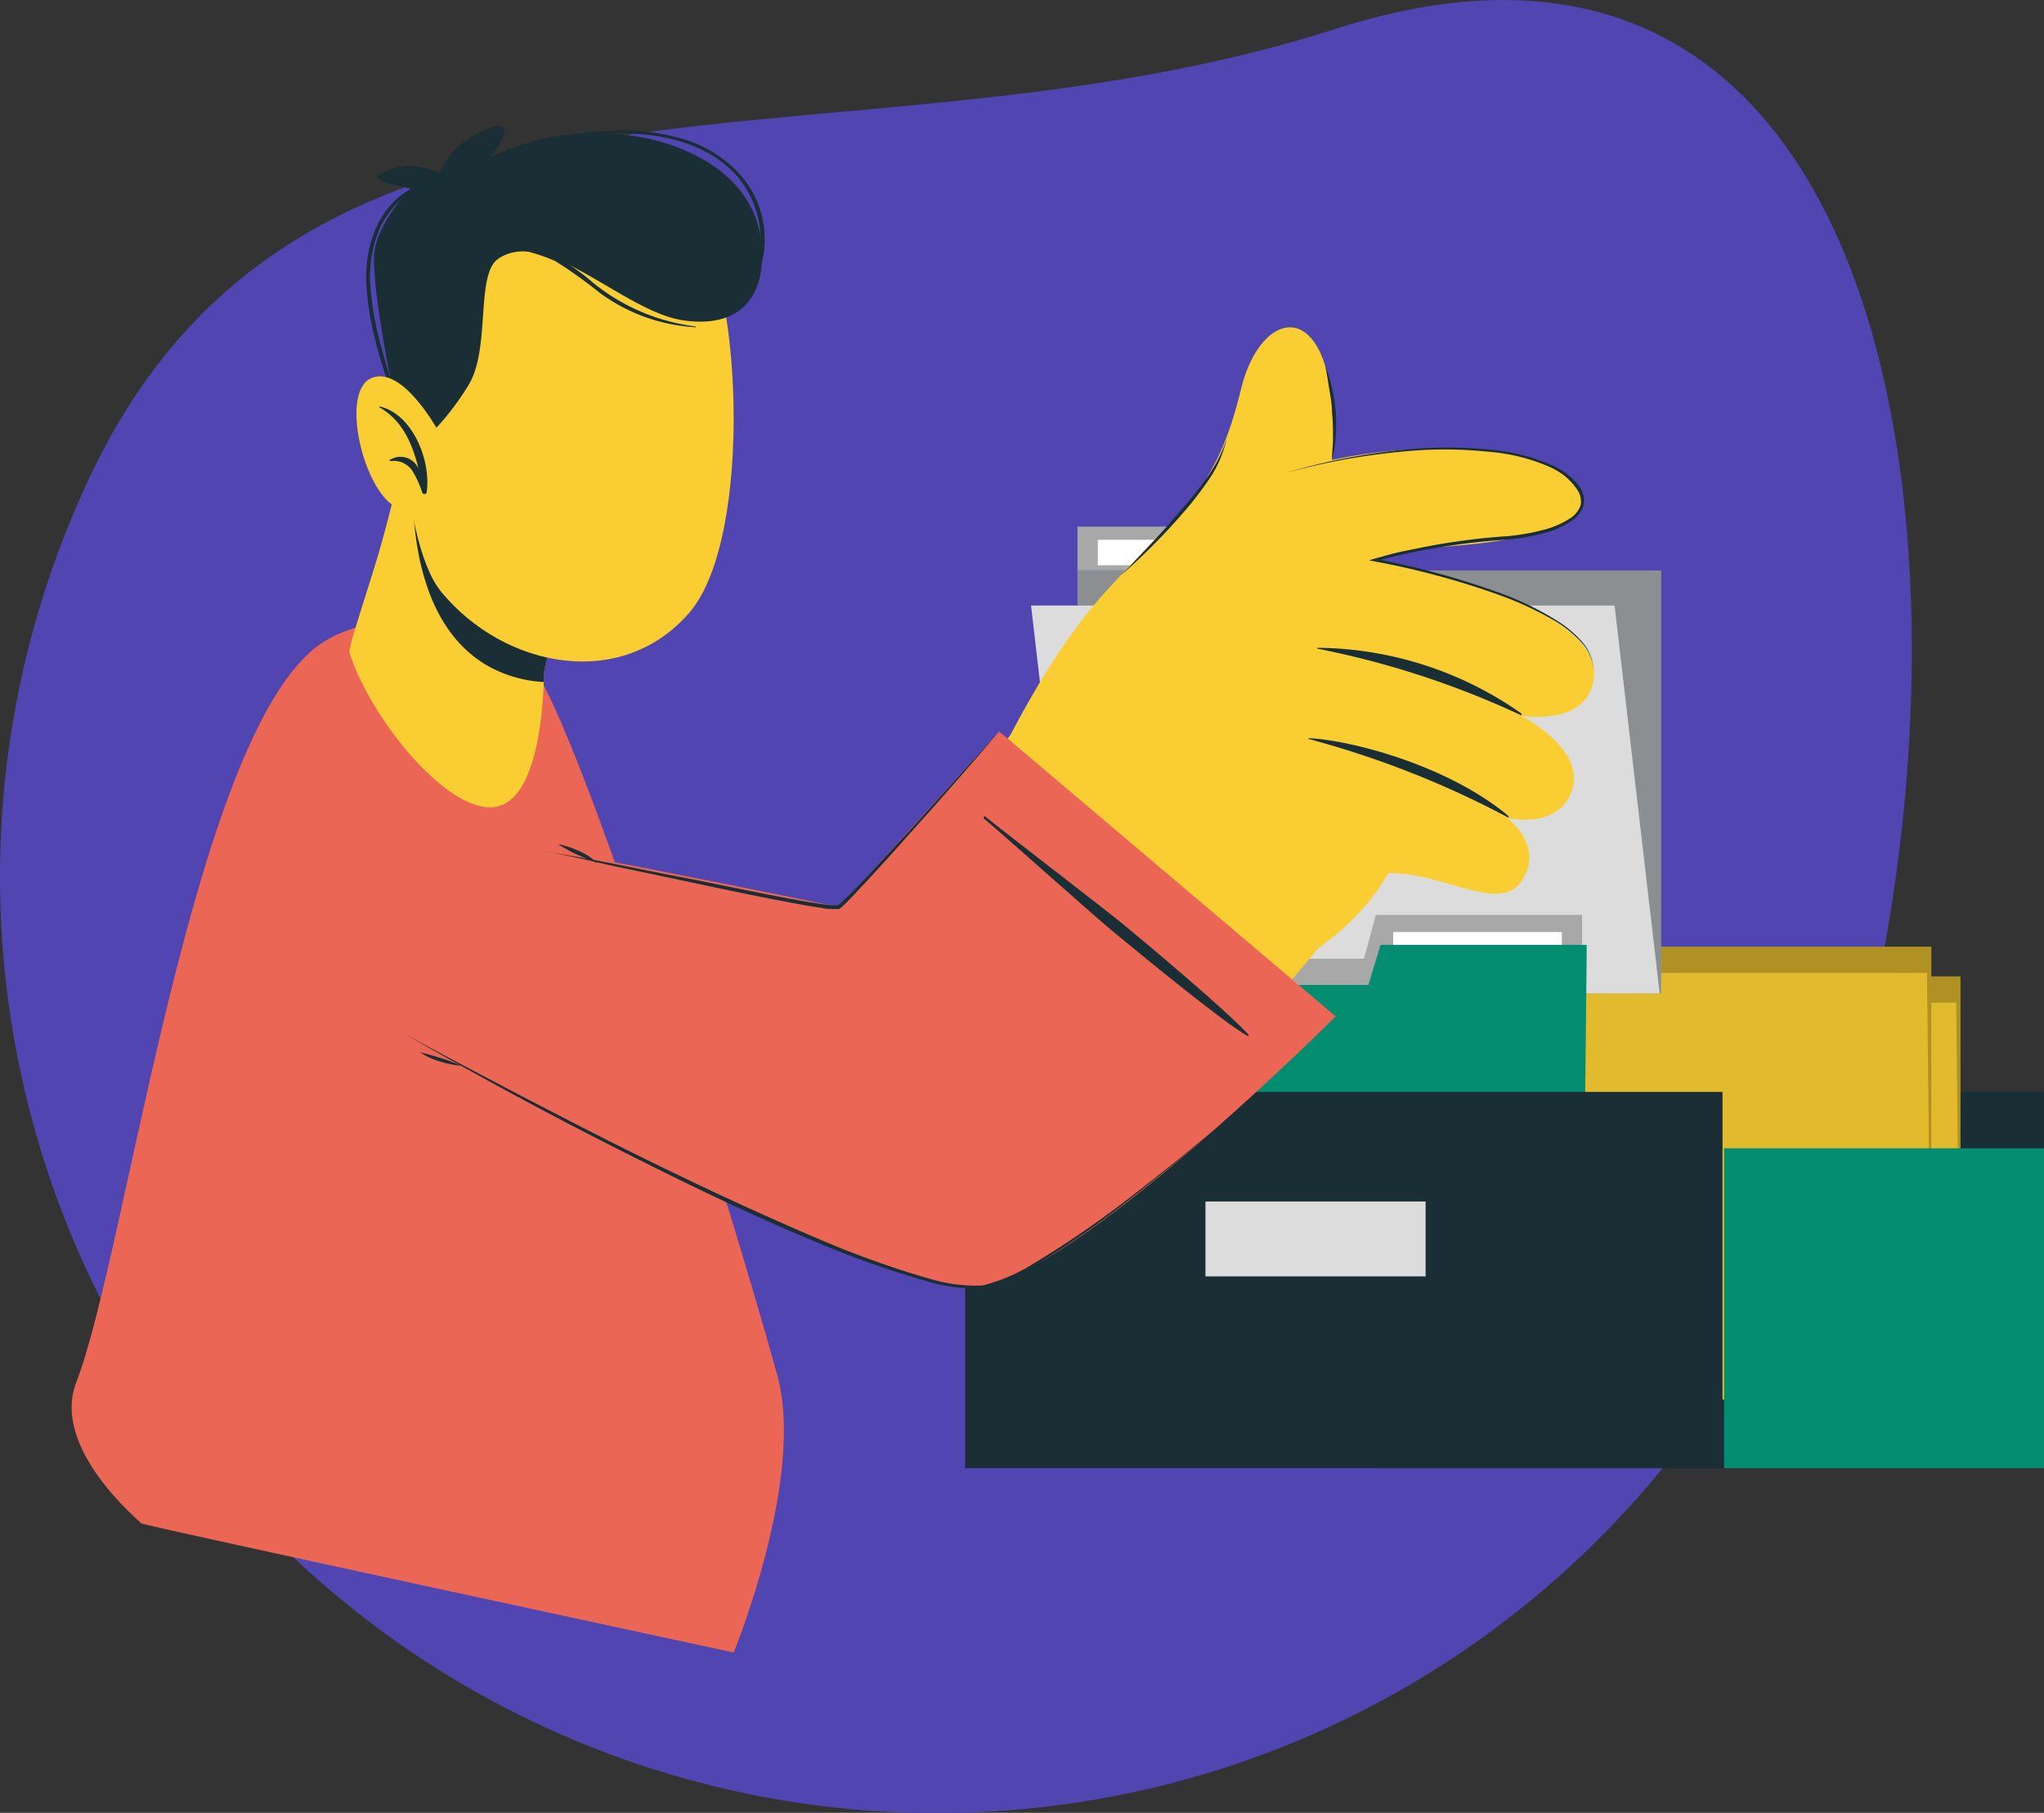 <svg xmlns="http://www.w3.org/2000/svg" viewBox="0 0 165.93 147.2"><rect x="0" y="0" width="165.93" height="147.2" fill="#333333" stroke="none"/><defs><style>.cls-1{fill:#5045b1;}.cls-2{fill:#1a2e35;}.cls-3{fill:#face33;}.cls-4{opacity:0.3;}.cls-5{fill:#fff;}.cls-6{opacity:0.1;}.cls-7{fill:#a9a8a8;}.cls-8{opacity:0.2;}.cls-9{fill:#dcdcdc;}.cls-10{fill:#038d71;}.cls-11{fill:#eb6654;}</style></defs><g id="Capa_2" data-name="Capa 2"><g id="Arte"><path class="cls-1" d="M43.71,140A76,76,0,0,1,7.24,38.83C25.09.83,68.4,15.2,108.37,2.36c53.18-17.09,54.33,63.13,36.48,101.13A76,76,0,0,1,43.71,140Z"/><rect class="cls-2" x="111.74" y="88.66" width="54.19" height="30.55"/><rect class="cls-3" x="111.77" y="79.29" width="47.38" height="34.34"/><polygon class="cls-3" points="128.51 75.74 111.77 75.74 111.77 79.3 129.47 79.3 128.51 75.74"/><g class="cls-4"><rect x="111.77" y="79.29" width="47.38" height="34.34"/><polygon points="128.51 75.74 111.77 75.74 111.77 79.3 129.47 79.3 128.51 75.74"/></g><rect class="cls-5" x="113.41" y="77.13" width="13.69" height="2.07"/><polygon class="cls-3" points="159.15 113.64 111.77 113.64 111.42 81.42 158.8 81.42 159.15 113.64"/><polygon class="cls-3" points="128.13 78.16 111.39 78.16 111.42 81.42 129.13 81.42 128.13 78.16"/><g class="cls-6"><polygon points="159.15 113.64 111.77 113.64 111.42 81.42 158.8 81.42 159.15 113.64"/><polygon points="128.13 78.16 111.39 78.16 111.42 81.42 129.13 81.42 128.13 78.16"/></g><rect class="cls-3" x="109.4" y="76.87" width="47.38" height="34.34"/><polygon class="cls-3" points="126.14 73.31 109.4 73.31 109.4 76.87 127.1 76.87 126.14 73.31"/><g class="cls-4"><rect x="109.4" y="76.87" width="47.38" height="34.34"/><polygon points="126.14 73.31 109.4 73.31 109.4 76.87 127.1 76.87 126.14 73.31"/></g><rect class="cls-5" x="111.04" y="74.7" width="13.69" height="2.07"/><polygon class="cls-3" points="156.78 111.22 109.4 111.22 109.05 79 156.43 79 156.78 111.22"/><polygon class="cls-3" points="125.76 75.74 109.02 75.74 109.05 79 126.75 79 125.76 75.74"/><g class="cls-6"><polygon points="156.78 111.22 109.4 111.22 109.05 79 156.43 79 156.78 111.22"/><polygon points="125.76 75.74 109.02 75.74 109.05 79 126.75 79 125.76 75.74"/></g><rect class="cls-7" x="87.47" y="46.32" width="47.38" height="34.34"/><polygon class="cls-7" points="104.22 42.76 87.47 42.76 87.47 46.32 105.18 46.32 104.22 42.76"/><g class="cls-8"><rect class="cls-2" x="87.47" y="46.32" width="47.38" height="34.34"/></g><rect class="cls-5" x="89.12" y="43.83" width="13.69" height="2.07"/><polygon class="cls-9" points="134.73 80.66 87.35 80.66 83.7 49.17 131.07 49.17 134.73 80.66"/><rect class="cls-7" x="81.05" y="77.85" width="47.38" height="34.34"/><polygon class="cls-7" points="111.69 74.29 128.43 74.29 128.43 77.85 110.73 77.85 111.69 74.29"/><g class="cls-8"><rect class="cls-7" x="81.05" y="77.85" width="47.38" height="34.34"/><polygon class="cls-7" points="111.69 74.29 128.43 74.29 128.43 77.85 110.73 77.85 111.69 74.29"/></g><rect class="cls-5" x="113.1" y="75.68" width="13.69" height="2.07" transform="translate(239.89 153.43) rotate(180)"/><polygon class="cls-10" points="81.06 112.19 128.43 112.19 128.78 79.98 81.4 79.98 81.06 112.19"/><polygon class="cls-10" points="112.07 76.72 128.81 76.72 128.78 79.98 111.08 79.98 112.07 76.72"/><rect class="cls-2" x="78.35" y="88.66" width="61.48" height="30.55"/><rect class="cls-9" x="97.86" y="97.56" width="17.87" height="6.08"/><rect class="cls-10" x="139.96" y="93.24" width="25.97" height="25.97"/><path class="cls-11" d="M11.48,123.7c.16.17,48.08,10.48,48.08,10.48S65.4,120,63.1,111.66C58.23,94.13,46.42,57.34,42.9,53.71,39.83,50.54,31.56,49,26.46,52c-10.7,6.3-16.09,49.49-20.27,60.24C4.12,117.58,11.29,123.48,11.48,123.7Z"/><path class="cls-3" d="M39.9,65.55C36,65.7,30,58.14,28.37,53c-.11-.35,1-3.58,2.22-7.58C31.31,43,32,40.3,32.54,37.77l15.13,6.95a41.36,41.36,0,0,0-3.44,9.43,6.6,6.6,0,0,0-.09,1.06,1,1,0,0,1,0,.17C44.07,57.42,43.66,65.4,39.9,65.55Z"/><path class="cls-2" d="M44.14,55.21a.81.81,0,0,0,0,.17,10.43,10.43,0,0,1-1.65-.22c-9.15-2-9.12-13.67-8.92-16.92L37.34,40l10.33,4.75a40.37,40.37,0,0,0-3.43,9.42A4.93,4.93,0,0,0,44.14,55.21Z"/><path class="cls-3" d="M34.28,21.57c-2.56,5.42-2,22.26,1.55,26.5,5.08,6.16,14.59,8.07,20.12,1.69,5.36-6.19,4.18-28.12.16-32.1C50.18,11.8,38.06,13.55,34.28,21.57Z"/><path class="cls-2" d="M38.23,30.91c1.53-3.06.42-8.68,2.22-9.9,3.89-2.64,10.17,4.29,15,5s6.71-2.15,6.38-6.1-3.23-7-8.42-8.47a20.09,20.09,0,0,0-13.62,1.33s1.45-1.75,1.09-2.4-2.93.86-3.75,1.55A7.27,7.27,0,0,0,35.7,14a8,8,0,0,0-2.13-.52,4.51,4.51,0,0,0-3,.88c-.13.27,1.56.72,2.76.94,0,0-2.66,2.68-2.95,5.24s2,15.22,2.95,15.48C34.58,36.39,37.61,32.15,38.23,30.91Z"/><path class="cls-2" d="M33.88,15.09s.09.05,0,.08a8.09,8.09,0,0,0-3,3.26,10.13,10.13,0,0,0-.77,5.25c.29,3.45,1.52,6.72,2.52,10,0,.09-.13.14-.17.05C31.18,30.33,29.9,26.63,29.74,23,29.6,19.83,30.79,16.41,33.88,15.09Z"/><path class="cls-2" d="M40.43,19.74a11.68,11.68,0,0,1,4.24.87,16.78,16.78,0,0,1,3.43,2.31,16.44,16.44,0,0,0,8.39,3.59,0,0,0,1,1,0,.06,14.41,14.41,0,0,1-7.88-2.85,37.23,37.23,0,0,0-3.53-2.52A15.1,15.1,0,0,0,40.41,20,.13.13,0,0,1,40.43,19.74Z"/><path class="cls-2" d="M42.91,11.82a22.35,22.35,0,0,1,6.33-1.18,17.6,17.6,0,0,1,6.13.62c3.42,1,6.34,3.71,6.67,7.41A7.71,7.71,0,0,1,60.58,24a.1.1,0,0,1-.16-.12,8,8,0,0,0-.53-9.52c-2.53-2.88-6.53-3.62-10.19-3.53a32.34,32.34,0,0,0-6.78,1S42.9,11.82,42.91,11.82Z"/><path class="cls-3" d="M35.83,35.44s-3-5.78-5.63-4.76-.75,9.09,1.95,10.5a2.91,2.91,0,0,0,4.06-1.07Z"/><path class="cls-2" d="M30.79,33a0,0,0,0,0,0,.07c1.89,1.06,2.7,3,3.19,5a1.59,1.59,0,0,0-2.32-.73c-.06,0,0,.12,0,.11a1.8,1.8,0,0,1,1.87.87A8.49,8.49,0,0,1,34.28,40c.07.19.4.13.36-.08v0C35,37.37,33.47,33.58,30.79,33Z"/><path class="cls-3" d="M24.86,77.83C40.33,88.52,71.3,103.19,78,102.7c5.93-.43,22.36-17.53,29-25.7,2.49-3.06-22.06-21-24.65-17.72-3.11,4-12.73,15.45-14.06,15.46s-24-5.5-38.78-7.66C16.13,65.13,19,73.79,24.86,77.83Z"/><path class="cls-3" d="M89.93,47.9C96,41,98.67,40.17,100.74,31.61c1.36-5.62,5.53-7.17,7-1.34,2.4,9.54-3.62,20.1-6.76,23.15Z"/><path class="cls-3" d="M77.2,70.34s4.1-11,9.89-19c4-5.52,14-16.58,34.34-14.68,4.81.46,11.35,4.51,3.22,6.63-5.77,1.5-9.89.71-13.09,2.2,0,0,7.7,6.14,7.06,10.95a87.74,87.74,0,0,1-2.57,12.43,19.76,19.76,0,0,1-2.37-.27S112.66,73,107,77Z"/><path class="cls-3" d="M91.75,46.68c3.49-.81,10.91-2.38,17.42-1.56,7.24.91,20.94,4.61,20.22,10-.54,3.91-5.89,3-5.89,3s5.34,2.72,4.08,6.15c-1.14,3.13-5.24,2.14-5.24,2.14s3,2.21,1.27,5c-2,3.36-7.88-1.82-12.87-.18C109.62,71.52,91.75,46.68,91.75,46.68Z"/><path class="cls-2" d="M106.94,52.6a29.14,29.14,0,0,1,16.5,5.29c.12.09.12.23,0,.17a71.71,71.71,0,0,0-16.5-5.39S106.9,52.61,106.94,52.6Z"/><path class="cls-2" d="M106.23,59.94c3,.11,11,2,16.16,6.26.12.09.1.23,0,.16A76.26,76.26,0,0,0,106.22,60,0,0,0,0,1,106.23,59.94Z"/><path class="cls-2" d="M91.05,46.69C92.63,45,94.3,43.3,95.8,41.5A30,30,0,0,0,98,38.74a11.05,11.05,0,0,0,1.58-3.12,9.42,9.42,0,0,1-1.39,3.24A27.81,27.81,0,0,1,96,41.69q-1.15,1.34-2.4,2.58C92.79,45.1,91.92,45.89,91.05,46.69Z"/><path class="cls-2" d="M107.56,29.64a13.1,13.1,0,0,1,.87,3.82,12.83,12.83,0,0,1,0,2,10.58,10.58,0,0,1-.3,1.94c0-.65.09-1.3.08-2a17.8,17.8,0,0,0-.08-1.93c0-.64-.13-1.29-.23-1.92S107.71,30.28,107.56,29.64Z"/><path class="cls-2" d="M104.31,38.42a50.68,50.68,0,0,1,10.86-2,35.34,35.34,0,0,1,5.54.07,15.88,15.88,0,0,1,5.37,1.33,5.52,5.52,0,0,1,2.18,1.75,1.93,1.93,0,0,1,.3,1.41,2.26,2.26,0,0,1-.81,1.19,7,7,0,0,1-2.55,1.15,16.07,16.07,0,0,1-2.74.49,54.34,54.34,0,0,0-10.86,1.77l0-.21a65.89,65.89,0,0,1,10.06,2.74,24.7,24.7,0,0,1,4.69,2.26,9.18,9.18,0,0,1,2,1.65,3.68,3.68,0,0,1,1,2.33,3.65,3.65,0,0,0-1.08-2.3,9.54,9.54,0,0,0-2-1.61,28,28,0,0,0-4.71-2.18,65.46,65.46,0,0,0-10-2.68l-.42-.08.41-.13a54.47,54.47,0,0,1,10.9-1.84,17.53,17.53,0,0,0,2.7-.47A7.1,7.1,0,0,0,127.59,42a2.08,2.08,0,0,0,.73-1,1.68,1.68,0,0,0-.27-1.22A5.17,5.17,0,0,0,126,38a15.49,15.49,0,0,0-5.29-1.33,33.79,33.79,0,0,0-5.51-.11A54.17,54.17,0,0,0,104.31,38.42Z"/><path class="cls-11" d="M108.43,82.53,81.12,59.39l-13,14.26c-11.16-2.29-33.47-6.84-41.42-7.26C17.35,65.9,16.4,72.34,24,78c17.44,13,49.86,26.91,55.29,26.47C87.09,103.89,108.43,82.53,108.43,82.53Z"/><path class="cls-2" d="M101.28,84.12c-2-1.11-9.13-7-10.9-8.46S81.71,68,79.89,66.48c-.1-.08,0-.25.1-.17,1.82,1.48,9.21,7.13,11,8.59s8.87,7.4,10.36,9.12C101.4,84.08,101.34,84.16,101.28,84.12Z"/><path class="cls-2" d="M99,91.35q-3.52,3.08-7.24,6a75.59,75.59,0,0,1-7.69,5.37,14.94,14.94,0,0,1-4.31,1.88,13.38,13.38,0,0,1-4.66-.61,76.72,76.72,0,0,1-8.84-3.14c-5.79-2.39-11.4-5.16-17-8S38.2,87,32.77,83.92q8.25,4.45,16.61,8.7c5.58,2.8,11.23,5.49,17,7.95a77.76,77.76,0,0,0,8.8,3.19,13.31,13.31,0,0,0,4.58.62A14.48,14.48,0,0,0,84,102.54a81.14,81.14,0,0,0,7.72-5.3C94.19,95.34,96.63,93.38,99,91.35Z"/><path class="cls-2" d="M37.43,86.54a8.54,8.54,0,0,1-1.74-.36,5.17,5.17,0,0,1-1.61-.76c.28.1.57.16.85.24l.85.25A12.72,12.72,0,0,1,37.43,86.54Z"/><path class="cls-2" d="M44.06,69.13c3.61.51,7.18,1.32,10.76,2S62,72.62,65.56,73.23l1.35.21.67.08.33,0a.3.3,0,0,0,.24-.1c.65-.57,1.29-1.26,1.91-1.91,1.25-1.33,2.48-2.68,3.71-4l7.34-8.12h0l.69.59-.7-.58h0q-3.54,4.17-7.21,8.24-1.81,2.06-3.67,4.06c-.64.67-1.22,1.34-1.95,2-.05,0-.08.09-.15.11l-.22,0a2.17,2.17,0,0,1-.36,0c-.23,0-.46,0-.69-.07q-.68-.09-1.35-.21c-3.6-.64-7.17-1.41-10.74-2.17l-5.36-1.13C47.64,69.83,45.86,69.39,44.06,69.13Z"/><path class="cls-2" d="M45.3,68.54a8.26,8.26,0,0,1,1.7.56,5,5,0,0,1,1.51,1c-.27-.14-.55-.23-.82-.35l-.81-.34A13.18,13.18,0,0,1,45.3,68.54Z"/></g></g></svg>
